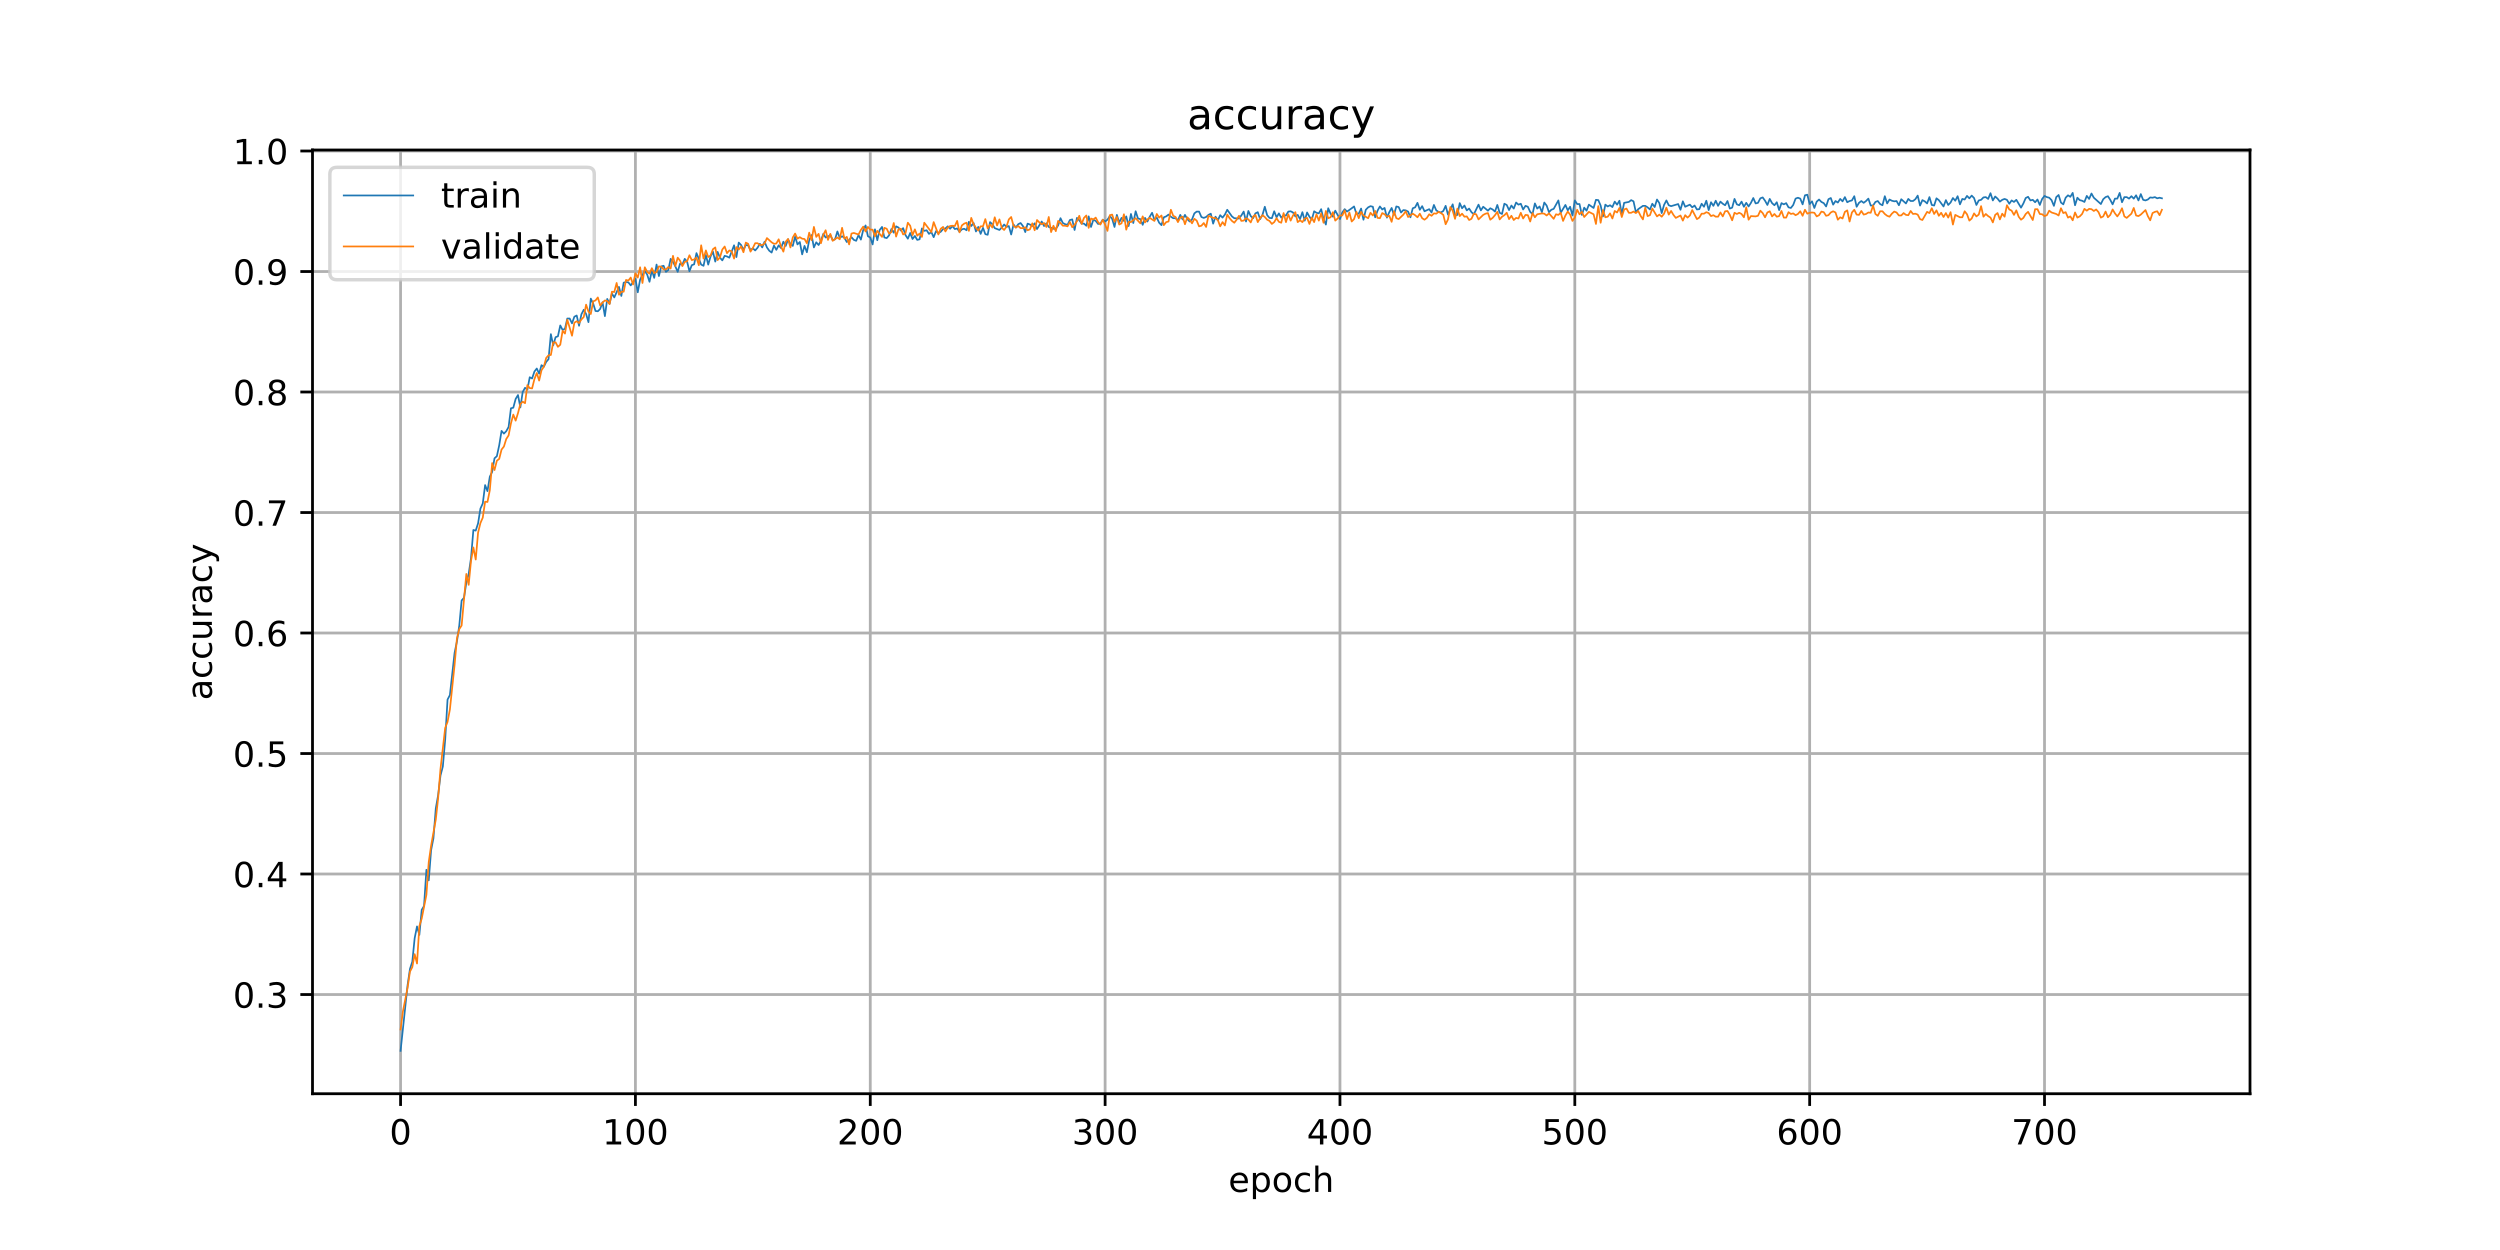 <?xml version="1.0" encoding="utf-8" standalone="no"?>
<!DOCTYPE svg PUBLIC "-//W3C//DTD SVG 1.1//EN"
  "http://www.w3.org/Graphics/SVG/1.1/DTD/svg11.dtd">
<!-- Created with matplotlib (https://matplotlib.org/) -->
<svg height="360pt" version="1.1" viewBox="0 0 720 360" width="720pt" xmlns="http://www.w3.org/2000/svg" xmlns:xlink="http://www.w3.org/1999/xlink">
 <defs>
  <style type="text/css">
*{stroke-linecap:butt;stroke-linejoin:round;}
  </style>
 </defs>
 <g id="figure_1">
  <g id="patch_1">
   <path d="M 0 360 
L 720 360 
L 720 0 
L 0 0 
z
" style="fill:#ffffff;"/>
  </g>
  <g id="axes_1">
   <g id="patch_2">
    <path d="M 90 315 
L 648 315 
L 648 43.2 
L 90 43.2 
z
" style="fill:#ffffff;"/>
   </g>
   <g id="matplotlib.axis_1">
    <g id="xtick_1">
     <g id="line2d_1">
      <path clip-path="url(#p1e8f402680)" d="M 115.364 315 
L 115.364 43.2 
" style="fill:none;stroke:#b0b0b0;stroke-linecap:square;stroke-width:0.8;"/>
     </g>
     <g id="line2d_2">
      <defs>
       <path d="M 0 0 
L 0 3.5 
" id="m808a7d48ee" style="stroke:#000000;stroke-width:0.8;"/>
      </defs>
      <g>
       <use style="stroke:#000000;stroke-width:0.8;" x="115.364" xlink:href="#m808a7d48ee" y="315"/>
      </g>
     </g>
     <g id="text_1">
      <!-- 0 -->
      <defs>
       <path d="M 31.781 66.406 
Q 24.172 66.406 20.328 58.906 
Q 16.5 51.422 16.5 36.375 
Q 16.5 21.391 20.328 13.891 
Q 24.172 6.391 31.781 6.391 
Q 39.453 6.391 43.281 13.891 
Q 47.125 21.391 47.125 36.375 
Q 47.125 51.422 43.281 58.906 
Q 39.453 66.406 31.781 66.406 
z
M 31.781 74.219 
Q 44.047 74.219 50.516 64.516 
Q 56.984 54.828 56.984 36.375 
Q 56.984 17.969 50.516 8.266 
Q 44.047 -1.422 31.781 -1.422 
Q 19.531 -1.422 13.062 8.266 
Q 6.594 17.969 6.594 36.375 
Q 6.594 54.828 13.062 64.516 
Q 19.531 74.219 31.781 74.219 
z
" id="DejaVuSans-48"/>
      </defs>
      <g transform="translate(112.182 329.598)scale(0.1 -0.1)">
       <use xlink:href="#DejaVuSans-48"/>
      </g>
     </g>
    </g>
    <g id="xtick_2">
     <g id="line2d_3">
      <path clip-path="url(#p1e8f402680)" d="M 183 315 
L 183 43.2 
" style="fill:none;stroke:#b0b0b0;stroke-linecap:square;stroke-width:0.8;"/>
     </g>
     <g id="line2d_4">
      <g>
       <use style="stroke:#000000;stroke-width:0.8;" x="183" xlink:href="#m808a7d48ee" y="315"/>
      </g>
     </g>
     <g id="text_2">
      <!-- 100 -->
      <defs>
       <path d="M 12.406 8.297 
L 28.516 8.297 
L 28.516 63.922 
L 10.984 60.406 
L 10.984 69.391 
L 28.422 72.906 
L 38.281 72.906 
L 38.281 8.297 
L 54.391 8.297 
L 54.391 0 
L 12.406 0 
z
" id="DejaVuSans-49"/>
      </defs>
      <g transform="translate(173.456 329.598)scale(0.1 -0.1)">
       <use xlink:href="#DejaVuSans-49"/>
       <use x="63.623" xlink:href="#DejaVuSans-48"/>
       <use x="127.246" xlink:href="#DejaVuSans-48"/>
      </g>
     </g>
    </g>
    <g id="xtick_3">
     <g id="line2d_5">
      <path clip-path="url(#p1e8f402680)" d="M 250.636 315 
L 250.636 43.2 
" style="fill:none;stroke:#b0b0b0;stroke-linecap:square;stroke-width:0.8;"/>
     </g>
     <g id="line2d_6">
      <g>
       <use style="stroke:#000000;stroke-width:0.8;" x="250.636" xlink:href="#m808a7d48ee" y="315"/>
      </g>
     </g>
     <g id="text_3">
      <!-- 200 -->
      <defs>
       <path d="M 19.188 8.297 
L 53.609 8.297 
L 53.609 0 
L 7.328 0 
L 7.328 8.297 
Q 12.938 14.109 22.625 23.891 
Q 32.328 33.688 34.812 36.531 
Q 39.547 41.844 41.422 45.531 
Q 43.312 49.219 43.312 52.781 
Q 43.312 58.594 39.234 62.25 
Q 35.156 65.922 28.609 65.922 
Q 23.969 65.922 18.812 64.312 
Q 13.672 62.703 7.812 59.422 
L 7.812 69.391 
Q 13.766 71.781 18.938 73 
Q 24.125 74.219 28.422 74.219 
Q 39.75 74.219 46.484 68.547 
Q 53.219 62.891 53.219 53.422 
Q 53.219 48.922 51.531 44.891 
Q 49.859 40.875 45.406 35.406 
Q 44.188 33.984 37.641 27.219 
Q 31.109 20.453 19.188 8.297 
z
" id="DejaVuSans-50"/>
      </defs>
      <g transform="translate(241.093 329.598)scale(0.1 -0.1)">
       <use xlink:href="#DejaVuSans-50"/>
       <use x="63.623" xlink:href="#DejaVuSans-48"/>
       <use x="127.246" xlink:href="#DejaVuSans-48"/>
      </g>
     </g>
    </g>
    <g id="xtick_4">
     <g id="line2d_7">
      <path clip-path="url(#p1e8f402680)" d="M 318.273 315 
L 318.273 43.2 
" style="fill:none;stroke:#b0b0b0;stroke-linecap:square;stroke-width:0.8;"/>
     </g>
     <g id="line2d_8">
      <g>
       <use style="stroke:#000000;stroke-width:0.8;" x="318.273" xlink:href="#m808a7d48ee" y="315"/>
      </g>
     </g>
     <g id="text_4">
      <!-- 300 -->
      <defs>
       <path d="M 40.578 39.312 
Q 47.656 37.797 51.625 33 
Q 55.609 28.219 55.609 21.188 
Q 55.609 10.406 48.188 4.484 
Q 40.766 -1.422 27.094 -1.422 
Q 22.516 -1.422 17.656 -0.516 
Q 12.797 0.391 7.625 2.203 
L 7.625 11.719 
Q 11.719 9.328 16.594 8.109 
Q 21.484 6.891 26.812 6.891 
Q 36.078 6.891 40.938 10.547 
Q 45.797 14.203 45.797 21.188 
Q 45.797 27.641 41.281 31.266 
Q 36.766 34.906 28.719 34.906 
L 20.219 34.906 
L 20.219 43.016 
L 29.109 43.016 
Q 36.375 43.016 40.234 45.922 
Q 44.094 48.828 44.094 54.297 
Q 44.094 59.906 40.109 62.906 
Q 36.141 65.922 28.719 65.922 
Q 24.656 65.922 20.016 65.031 
Q 15.375 64.156 9.812 62.312 
L 9.812 71.094 
Q 15.438 72.656 20.344 73.438 
Q 25.25 74.219 29.594 74.219 
Q 40.828 74.219 47.359 69.109 
Q 53.906 64.016 53.906 55.328 
Q 53.906 49.266 50.438 45.094 
Q 46.969 40.922 40.578 39.312 
z
" id="DejaVuSans-51"/>
      </defs>
      <g transform="translate(308.729 329.598)scale(0.1 -0.1)">
       <use xlink:href="#DejaVuSans-51"/>
       <use x="63.623" xlink:href="#DejaVuSans-48"/>
       <use x="127.246" xlink:href="#DejaVuSans-48"/>
      </g>
     </g>
    </g>
    <g id="xtick_5">
     <g id="line2d_9">
      <path clip-path="url(#p1e8f402680)" d="M 385.909 315 
L 385.909 43.2 
" style="fill:none;stroke:#b0b0b0;stroke-linecap:square;stroke-width:0.8;"/>
     </g>
     <g id="line2d_10">
      <g>
       <use style="stroke:#000000;stroke-width:0.8;" x="385.909" xlink:href="#m808a7d48ee" y="315"/>
      </g>
     </g>
     <g id="text_5">
      <!-- 400 -->
      <defs>
       <path d="M 37.797 64.312 
L 12.891 25.391 
L 37.797 25.391 
z
M 35.203 72.906 
L 47.609 72.906 
L 47.609 25.391 
L 58.016 25.391 
L 58.016 17.188 
L 47.609 17.188 
L 47.609 0 
L 37.797 0 
L 37.797 17.188 
L 4.891 17.188 
L 4.891 26.703 
z
" id="DejaVuSans-52"/>
      </defs>
      <g transform="translate(376.365 329.598)scale(0.1 -0.1)">
       <use xlink:href="#DejaVuSans-52"/>
       <use x="63.623" xlink:href="#DejaVuSans-48"/>
       <use x="127.246" xlink:href="#DejaVuSans-48"/>
      </g>
     </g>
    </g>
    <g id="xtick_6">
     <g id="line2d_11">
      <path clip-path="url(#p1e8f402680)" d="M 453.545 315 
L 453.545 43.2 
" style="fill:none;stroke:#b0b0b0;stroke-linecap:square;stroke-width:0.8;"/>
     </g>
     <g id="line2d_12">
      <g>
       <use style="stroke:#000000;stroke-width:0.8;" x="453.545" xlink:href="#m808a7d48ee" y="315"/>
      </g>
     </g>
     <g id="text_6">
      <!-- 500 -->
      <defs>
       <path d="M 10.797 72.906 
L 49.516 72.906 
L 49.516 64.594 
L 19.828 64.594 
L 19.828 46.734 
Q 21.969 47.469 24.109 47.828 
Q 26.266 48.188 28.422 48.188 
Q 40.625 48.188 47.75 41.5 
Q 54.891 34.812 54.891 23.391 
Q 54.891 11.625 47.562 5.094 
Q 40.234 -1.422 26.906 -1.422 
Q 22.312 -1.422 17.547 -0.641 
Q 12.797 0.141 7.719 1.703 
L 7.719 11.625 
Q 12.109 9.234 16.797 8.062 
Q 21.484 6.891 26.703 6.891 
Q 35.156 6.891 40.078 11.328 
Q 45.016 15.766 45.016 23.391 
Q 45.016 31 40.078 35.438 
Q 35.156 39.891 26.703 39.891 
Q 22.75 39.891 18.812 39.016 
Q 14.891 38.141 10.797 36.281 
z
" id="DejaVuSans-53"/>
      </defs>
      <g transform="translate(444.002 329.598)scale(0.1 -0.1)">
       <use xlink:href="#DejaVuSans-53"/>
       <use x="63.623" xlink:href="#DejaVuSans-48"/>
       <use x="127.246" xlink:href="#DejaVuSans-48"/>
      </g>
     </g>
    </g>
    <g id="xtick_7">
     <g id="line2d_13">
      <path clip-path="url(#p1e8f402680)" d="M 521.182 315 
L 521.182 43.2 
" style="fill:none;stroke:#b0b0b0;stroke-linecap:square;stroke-width:0.8;"/>
     </g>
     <g id="line2d_14">
      <g>
       <use style="stroke:#000000;stroke-width:0.8;" x="521.182" xlink:href="#m808a7d48ee" y="315"/>
      </g>
     </g>
     <g id="text_7">
      <!-- 600 -->
      <defs>
       <path d="M 33.016 40.375 
Q 26.375 40.375 22.484 35.828 
Q 18.609 31.297 18.609 23.391 
Q 18.609 15.531 22.484 10.953 
Q 26.375 6.391 33.016 6.391 
Q 39.656 6.391 43.531 10.953 
Q 47.406 15.531 47.406 23.391 
Q 47.406 31.297 43.531 35.828 
Q 39.656 40.375 33.016 40.375 
z
M 52.594 71.297 
L 52.594 62.312 
Q 48.875 64.062 45.094 64.984 
Q 41.312 65.922 37.594 65.922 
Q 27.828 65.922 22.672 59.328 
Q 17.531 52.734 16.797 39.406 
Q 19.672 43.656 24.016 45.922 
Q 28.375 48.188 33.594 48.188 
Q 44.578 48.188 50.953 41.516 
Q 57.328 34.859 57.328 23.391 
Q 57.328 12.156 50.688 5.359 
Q 44.047 -1.422 33.016 -1.422 
Q 20.359 -1.422 13.672 8.266 
Q 6.984 17.969 6.984 36.375 
Q 6.984 53.656 15.188 63.938 
Q 23.391 74.219 37.203 74.219 
Q 40.922 74.219 44.703 73.484 
Q 48.484 72.75 52.594 71.297 
z
" id="DejaVuSans-54"/>
      </defs>
      <g transform="translate(511.638 329.598)scale(0.1 -0.1)">
       <use xlink:href="#DejaVuSans-54"/>
       <use x="63.623" xlink:href="#DejaVuSans-48"/>
       <use x="127.246" xlink:href="#DejaVuSans-48"/>
      </g>
     </g>
    </g>
    <g id="xtick_8">
     <g id="line2d_15">
      <path clip-path="url(#p1e8f402680)" d="M 588.818 315 
L 588.818 43.2 
" style="fill:none;stroke:#b0b0b0;stroke-linecap:square;stroke-width:0.8;"/>
     </g>
     <g id="line2d_16">
      <g>
       <use style="stroke:#000000;stroke-width:0.8;" x="588.818" xlink:href="#m808a7d48ee" y="315"/>
      </g>
     </g>
     <g id="text_8">
      <!-- 700 -->
      <defs>
       <path d="M 8.203 72.906 
L 55.078 72.906 
L 55.078 68.703 
L 28.609 0 
L 18.312 0 
L 43.219 64.594 
L 8.203 64.594 
z
" id="DejaVuSans-55"/>
      </defs>
      <g transform="translate(579.274 329.598)scale(0.1 -0.1)">
       <use xlink:href="#DejaVuSans-55"/>
       <use x="63.623" xlink:href="#DejaVuSans-48"/>
       <use x="127.246" xlink:href="#DejaVuSans-48"/>
      </g>
     </g>
    </g>
    <g id="text_9">
     <!-- epoch -->
     <defs>
      <path d="M 56.203 29.594 
L 56.203 25.203 
L 14.891 25.203 
Q 15.484 15.922 20.484 11.062 
Q 25.484 6.203 34.422 6.203 
Q 39.594 6.203 44.453 7.469 
Q 49.312 8.734 54.109 11.281 
L 54.109 2.781 
Q 49.266 0.734 44.188 -0.344 
Q 39.109 -1.422 33.891 -1.422 
Q 20.797 -1.422 13.156 6.188 
Q 5.516 13.812 5.516 26.812 
Q 5.516 40.234 12.766 48.109 
Q 20.016 56 32.328 56 
Q 43.359 56 49.781 48.891 
Q 56.203 41.797 56.203 29.594 
z
M 47.219 32.234 
Q 47.125 39.594 43.094 43.984 
Q 39.062 48.391 32.422 48.391 
Q 24.906 48.391 20.391 44.141 
Q 15.875 39.891 15.188 32.172 
z
" id="DejaVuSans-101"/>
      <path d="M 18.109 8.203 
L 18.109 -20.797 
L 9.078 -20.797 
L 9.078 54.688 
L 18.109 54.688 
L 18.109 46.391 
Q 20.953 51.266 25.266 53.625 
Q 29.594 56 35.594 56 
Q 45.562 56 51.781 48.094 
Q 58.016 40.188 58.016 27.297 
Q 58.016 14.406 51.781 6.484 
Q 45.562 -1.422 35.594 -1.422 
Q 29.594 -1.422 25.266 0.953 
Q 20.953 3.328 18.109 8.203 
z
M 48.688 27.297 
Q 48.688 37.203 44.609 42.844 
Q 40.531 48.484 33.406 48.484 
Q 26.266 48.484 22.188 42.844 
Q 18.109 37.203 18.109 27.297 
Q 18.109 17.391 22.188 11.75 
Q 26.266 6.109 33.406 6.109 
Q 40.531 6.109 44.609 11.75 
Q 48.688 17.391 48.688 27.297 
z
" id="DejaVuSans-112"/>
      <path d="M 30.609 48.391 
Q 23.391 48.391 19.188 42.75 
Q 14.984 37.109 14.984 27.297 
Q 14.984 17.484 19.156 11.844 
Q 23.344 6.203 30.609 6.203 
Q 37.797 6.203 41.984 11.859 
Q 46.188 17.531 46.188 27.297 
Q 46.188 37.016 41.984 42.703 
Q 37.797 48.391 30.609 48.391 
z
M 30.609 56 
Q 42.328 56 49.016 48.375 
Q 55.719 40.766 55.719 27.297 
Q 55.719 13.875 49.016 6.219 
Q 42.328 -1.422 30.609 -1.422 
Q 18.844 -1.422 12.172 6.219 
Q 5.516 13.875 5.516 27.297 
Q 5.516 40.766 12.172 48.375 
Q 18.844 56 30.609 56 
z
" id="DejaVuSans-111"/>
      <path d="M 48.781 52.594 
L 48.781 44.188 
Q 44.969 46.297 41.141 47.344 
Q 37.312 48.391 33.406 48.391 
Q 24.656 48.391 19.812 42.844 
Q 14.984 37.312 14.984 27.297 
Q 14.984 17.281 19.812 11.734 
Q 24.656 6.203 33.406 6.203 
Q 37.312 6.203 41.141 7.25 
Q 44.969 8.297 48.781 10.406 
L 48.781 2.094 
Q 45.016 0.344 40.984 -0.531 
Q 36.969 -1.422 32.422 -1.422 
Q 20.062 -1.422 12.781 6.344 
Q 5.516 14.109 5.516 27.297 
Q 5.516 40.672 12.859 48.328 
Q 20.219 56 33.016 56 
Q 37.156 56 41.109 55.141 
Q 45.062 54.297 48.781 52.594 
z
" id="DejaVuSans-99"/>
      <path d="M 54.891 33.016 
L 54.891 0 
L 45.906 0 
L 45.906 32.719 
Q 45.906 40.484 42.875 44.328 
Q 39.844 48.188 33.797 48.188 
Q 26.516 48.188 22.312 43.547 
Q 18.109 38.922 18.109 30.906 
L 18.109 0 
L 9.078 0 
L 9.078 75.984 
L 18.109 75.984 
L 18.109 46.188 
Q 21.344 51.125 25.703 53.562 
Q 30.078 56 35.797 56 
Q 45.219 56 50.047 50.172 
Q 54.891 44.344 54.891 33.016 
z
" id="DejaVuSans-104"/>
     </defs>
     <g transform="translate(353.772 343.277)scale(0.1 -0.1)">
      <use xlink:href="#DejaVuSans-101"/>
      <use x="61.523" xlink:href="#DejaVuSans-112"/>
      <use x="125" xlink:href="#DejaVuSans-111"/>
      <use x="186.182" xlink:href="#DejaVuSans-99"/>
      <use x="241.162" xlink:href="#DejaVuSans-104"/>
     </g>
    </g>
   </g>
   <g id="matplotlib.axis_2">
    <g id="ytick_1">
     <g id="line2d_17">
      <path clip-path="url(#p1e8f402680)" d="M 90 286.421 
L 648 286.421 
" style="fill:none;stroke:#b0b0b0;stroke-linecap:square;stroke-width:0.8;"/>
     </g>
     <g id="line2d_18">
      <defs>
       <path d="M 0 0 
L -3.5 0 
" id="m03757359ed" style="stroke:#000000;stroke-width:0.8;"/>
      </defs>
      <g>
       <use style="stroke:#000000;stroke-width:0.8;" x="90" xlink:href="#m03757359ed" y="286.421"/>
      </g>
     </g>
     <g id="text_10">
      <!-- 0.3 -->
      <defs>
       <path d="M 10.688 12.406 
L 21 12.406 
L 21 0 
L 10.688 0 
z
" id="DejaVuSans-46"/>
      </defs>
      <g transform="translate(67.097 290.221)scale(0.1 -0.1)">
       <use xlink:href="#DejaVuSans-48"/>
       <use x="63.623" xlink:href="#DejaVuSans-46"/>
       <use x="95.41" xlink:href="#DejaVuSans-51"/>
      </g>
     </g>
    </g>
    <g id="ytick_2">
     <g id="line2d_19">
      <path clip-path="url(#p1e8f402680)" d="M 90 251.718 
L 648 251.718 
" style="fill:none;stroke:#b0b0b0;stroke-linecap:square;stroke-width:0.8;"/>
     </g>
     <g id="line2d_20">
      <g>
       <use style="stroke:#000000;stroke-width:0.8;" x="90" xlink:href="#m03757359ed" y="251.718"/>
      </g>
     </g>
     <g id="text_11">
      <!-- 0.4 -->
      <g transform="translate(67.097 255.517)scale(0.1 -0.1)">
       <use xlink:href="#DejaVuSans-48"/>
       <use x="63.623" xlink:href="#DejaVuSans-46"/>
       <use x="95.41" xlink:href="#DejaVuSans-52"/>
      </g>
     </g>
    </g>
    <g id="ytick_3">
     <g id="line2d_21">
      <path clip-path="url(#p1e8f402680)" d="M 90 217.014 
L 648 217.014 
" style="fill:none;stroke:#b0b0b0;stroke-linecap:square;stroke-width:0.8;"/>
     </g>
     <g id="line2d_22">
      <g>
       <use style="stroke:#000000;stroke-width:0.8;" x="90" xlink:href="#m03757359ed" y="217.014"/>
      </g>
     </g>
     <g id="text_12">
      <!-- 0.5 -->
      <g transform="translate(67.097 220.813)scale(0.1 -0.1)">
       <use xlink:href="#DejaVuSans-48"/>
       <use x="63.623" xlink:href="#DejaVuSans-46"/>
       <use x="95.41" xlink:href="#DejaVuSans-53"/>
      </g>
     </g>
    </g>
    <g id="ytick_4">
     <g id="line2d_23">
      <path clip-path="url(#p1e8f402680)" d="M 90 182.31 
L 648 182.31 
" style="fill:none;stroke:#b0b0b0;stroke-linecap:square;stroke-width:0.8;"/>
     </g>
     <g id="line2d_24">
      <g>
       <use style="stroke:#000000;stroke-width:0.8;" x="90" xlink:href="#m03757359ed" y="182.31"/>
      </g>
     </g>
     <g id="text_13">
      <!-- 0.6 -->
      <g transform="translate(67.097 186.109)scale(0.1 -0.1)">
       <use xlink:href="#DejaVuSans-48"/>
       <use x="63.623" xlink:href="#DejaVuSans-46"/>
       <use x="95.41" xlink:href="#DejaVuSans-54"/>
      </g>
     </g>
    </g>
    <g id="ytick_5">
     <g id="line2d_25">
      <path clip-path="url(#p1e8f402680)" d="M 90 147.606 
L 648 147.606 
" style="fill:none;stroke:#b0b0b0;stroke-linecap:square;stroke-width:0.8;"/>
     </g>
     <g id="line2d_26">
      <g>
       <use style="stroke:#000000;stroke-width:0.8;" x="90" xlink:href="#m03757359ed" y="147.606"/>
      </g>
     </g>
     <g id="text_14">
      <!-- 0.7 -->
      <g transform="translate(67.097 151.406)scale(0.1 -0.1)">
       <use xlink:href="#DejaVuSans-48"/>
       <use x="63.623" xlink:href="#DejaVuSans-46"/>
       <use x="95.41" xlink:href="#DejaVuSans-55"/>
      </g>
     </g>
    </g>
    <g id="ytick_6">
     <g id="line2d_27">
      <path clip-path="url(#p1e8f402680)" d="M 90 112.903 
L 648 112.903 
" style="fill:none;stroke:#b0b0b0;stroke-linecap:square;stroke-width:0.8;"/>
     </g>
     <g id="line2d_28">
      <g>
       <use style="stroke:#000000;stroke-width:0.8;" x="90" xlink:href="#m03757359ed" y="112.903"/>
      </g>
     </g>
     <g id="text_15">
      <!-- 0.8 -->
      <defs>
       <path d="M 31.781 34.625 
Q 24.75 34.625 20.719 30.859 
Q 16.703 27.094 16.703 20.516 
Q 16.703 13.922 20.719 10.156 
Q 24.75 6.391 31.781 6.391 
Q 38.812 6.391 42.859 10.172 
Q 46.922 13.969 46.922 20.516 
Q 46.922 27.094 42.891 30.859 
Q 38.875 34.625 31.781 34.625 
z
M 21.922 38.812 
Q 15.578 40.375 12.031 44.719 
Q 8.5 49.078 8.5 55.328 
Q 8.5 64.062 14.719 69.141 
Q 20.953 74.219 31.781 74.219 
Q 42.672 74.219 48.875 69.141 
Q 55.078 64.062 55.078 55.328 
Q 55.078 49.078 51.531 44.719 
Q 48 40.375 41.703 38.812 
Q 48.828 37.156 52.797 32.312 
Q 56.781 27.484 56.781 20.516 
Q 56.781 9.906 50.312 4.234 
Q 43.844 -1.422 31.781 -1.422 
Q 19.734 -1.422 13.25 4.234 
Q 6.781 9.906 6.781 20.516 
Q 6.781 27.484 10.781 32.312 
Q 14.797 37.156 21.922 38.812 
z
M 18.312 54.391 
Q 18.312 48.734 21.844 45.562 
Q 25.391 42.391 31.781 42.391 
Q 38.141 42.391 41.719 45.562 
Q 45.312 48.734 45.312 54.391 
Q 45.312 60.062 41.719 63.234 
Q 38.141 66.406 31.781 66.406 
Q 25.391 66.406 21.844 63.234 
Q 18.312 60.062 18.312 54.391 
z
" id="DejaVuSans-56"/>
      </defs>
      <g transform="translate(67.097 116.702)scale(0.1 -0.1)">
       <use xlink:href="#DejaVuSans-48"/>
       <use x="63.623" xlink:href="#DejaVuSans-46"/>
       <use x="95.41" xlink:href="#DejaVuSans-56"/>
      </g>
     </g>
    </g>
    <g id="ytick_7">
     <g id="line2d_29">
      <path clip-path="url(#p1e8f402680)" d="M 90 78.199 
L 648 78.199 
" style="fill:none;stroke:#b0b0b0;stroke-linecap:square;stroke-width:0.8;"/>
     </g>
     <g id="line2d_30">
      <g>
       <use style="stroke:#000000;stroke-width:0.8;" x="90" xlink:href="#m03757359ed" y="78.199"/>
      </g>
     </g>
     <g id="text_16">
      <!-- 0.9 -->
      <defs>
       <path d="M 10.984 1.516 
L 10.984 10.5 
Q 14.703 8.734 18.5 7.812 
Q 22.312 6.891 25.984 6.891 
Q 35.75 6.891 40.891 13.453 
Q 46.047 20.016 46.781 33.406 
Q 43.953 29.203 39.594 26.953 
Q 35.25 24.703 29.984 24.703 
Q 19.047 24.703 12.672 31.312 
Q 6.297 37.938 6.297 49.422 
Q 6.297 60.641 12.938 67.422 
Q 19.578 74.219 30.609 74.219 
Q 43.266 74.219 49.922 64.516 
Q 56.594 54.828 56.594 36.375 
Q 56.594 19.141 48.406 8.859 
Q 40.234 -1.422 26.422 -1.422 
Q 22.703 -1.422 18.891 -0.688 
Q 15.094 0.047 10.984 1.516 
z
M 30.609 32.422 
Q 37.25 32.422 41.125 36.953 
Q 45.016 41.5 45.016 49.422 
Q 45.016 57.281 41.125 61.844 
Q 37.25 66.406 30.609 66.406 
Q 23.969 66.406 20.094 61.844 
Q 16.219 57.281 16.219 49.422 
Q 16.219 41.5 20.094 36.953 
Q 23.969 32.422 30.609 32.422 
z
" id="DejaVuSans-57"/>
      </defs>
      <g transform="translate(67.097 81.998)scale(0.1 -0.1)">
       <use xlink:href="#DejaVuSans-48"/>
       <use x="63.623" xlink:href="#DejaVuSans-46"/>
       <use x="95.41" xlink:href="#DejaVuSans-57"/>
      </g>
     </g>
    </g>
    <g id="ytick_8">
     <g id="line2d_31">
      <path clip-path="url(#p1e8f402680)" d="M 90 43.495 
L 648 43.495 
" style="fill:none;stroke:#b0b0b0;stroke-linecap:square;stroke-width:0.8;"/>
     </g>
     <g id="line2d_32">
      <g>
       <use style="stroke:#000000;stroke-width:0.8;" x="90" xlink:href="#m03757359ed" y="43.495"/>
      </g>
     </g>
     <g id="text_17">
      <!-- 1.0 -->
      <g transform="translate(67.097 47.294)scale(0.1 -0.1)">
       <use xlink:href="#DejaVuSans-49"/>
       <use x="63.623" xlink:href="#DejaVuSans-46"/>
       <use x="95.41" xlink:href="#DejaVuSans-48"/>
      </g>
     </g>
    </g>
    <g id="text_18">
     <!-- accuracy -->
     <defs>
      <path d="M 34.281 27.484 
Q 23.391 27.484 19.188 25 
Q 14.984 22.516 14.984 16.5 
Q 14.984 11.719 18.141 8.906 
Q 21.297 6.109 26.703 6.109 
Q 34.188 6.109 38.703 11.406 
Q 43.219 16.703 43.219 25.484 
L 43.219 27.484 
z
M 52.203 31.203 
L 52.203 0 
L 43.219 0 
L 43.219 8.297 
Q 40.141 3.328 35.547 0.953 
Q 30.953 -1.422 24.312 -1.422 
Q 15.922 -1.422 10.953 3.297 
Q 6 8.016 6 15.922 
Q 6 25.141 12.172 29.828 
Q 18.359 34.516 30.609 34.516 
L 43.219 34.516 
L 43.219 35.406 
Q 43.219 41.609 39.141 45 
Q 35.062 48.391 27.688 48.391 
Q 23 48.391 18.547 47.266 
Q 14.109 46.141 10.016 43.891 
L 10.016 52.203 
Q 14.938 54.109 19.578 55.047 
Q 24.219 56 28.609 56 
Q 40.484 56 46.344 49.844 
Q 52.203 43.703 52.203 31.203 
z
" id="DejaVuSans-97"/>
      <path d="M 8.5 21.578 
L 8.5 54.688 
L 17.484 54.688 
L 17.484 21.922 
Q 17.484 14.156 20.5 10.266 
Q 23.531 6.391 29.594 6.391 
Q 36.859 6.391 41.078 11.031 
Q 45.312 15.672 45.312 23.688 
L 45.312 54.688 
L 54.297 54.688 
L 54.297 0 
L 45.312 0 
L 45.312 8.406 
Q 42.047 3.422 37.719 1 
Q 33.406 -1.422 27.688 -1.422 
Q 18.266 -1.422 13.375 4.438 
Q 8.5 10.297 8.5 21.578 
z
M 31.109 56 
z
" id="DejaVuSans-117"/>
      <path d="M 41.109 46.297 
Q 39.594 47.172 37.812 47.578 
Q 36.031 48 33.891 48 
Q 26.266 48 22.188 43.047 
Q 18.109 38.094 18.109 28.812 
L 18.109 0 
L 9.078 0 
L 9.078 54.688 
L 18.109 54.688 
L 18.109 46.188 
Q 20.953 51.172 25.484 53.578 
Q 30.031 56 36.531 56 
Q 37.453 56 38.578 55.875 
Q 39.703 55.766 41.062 55.516 
z
" id="DejaVuSans-114"/>
      <path d="M 32.172 -5.078 
Q 28.375 -14.844 24.75 -17.812 
Q 21.141 -20.797 15.094 -20.797 
L 7.906 -20.797 
L 7.906 -13.281 
L 13.188 -13.281 
Q 16.891 -13.281 18.938 -11.516 
Q 21 -9.766 23.484 -3.219 
L 25.094 0.875 
L 2.984 54.688 
L 12.5 54.688 
L 29.594 11.922 
L 46.688 54.688 
L 56.203 54.688 
z
" id="DejaVuSans-121"/>
     </defs>
     <g transform="translate(61.017 201.659)rotate(-90)scale(0.1 -0.1)">
      <use xlink:href="#DejaVuSans-97"/>
      <use x="61.279" xlink:href="#DejaVuSans-99"/>
      <use x="116.26" xlink:href="#DejaVuSans-99"/>
      <use x="171.24" xlink:href="#DejaVuSans-117"/>
      <use x="234.619" xlink:href="#DejaVuSans-114"/>
      <use x="275.732" xlink:href="#DejaVuSans-97"/>
      <use x="337.012" xlink:href="#DejaVuSans-99"/>
      <use x="391.992" xlink:href="#DejaVuSans-121"/>
     </g>
    </g>
   </g>
   <g id="line2d_33">
    <path clip-path="url(#p1e8f402680)" d="M 115.364 302.645 
L 117.393 283.645 
L 118.069 279.047 
L 118.745 276.965 
L 119.422 270.197 
L 120.098 266.814 
L 120.775 269.243 
L 121.451 262.042 
L 122.127 260.914 
L 122.804 250.503 
L 123.48 253.54 
L 124.156 244.864 
L 124.833 241.393 
L 125.509 232.804 
L 126.185 228.987 
L 126.862 223.347 
L 127.538 220.745 
L 128.215 213.023 
L 128.891 201.484 
L 129.567 200.183 
L 130.92 188.036 
L 131.596 184.739 
L 132.273 180.141 
L 132.949 172.94 
L 133.625 172.159 
L 134.302 167.821 
L 134.978 165.305 
L 135.655 160.707 
L 136.331 152.638 
L 137.007 152.812 
L 137.684 150.73 
L 138.36 146.478 
L 139.036 145.004 
L 139.713 139.711 
L 140.389 141.446 
L 141.065 137.282 
L 141.742 135.894 
L 142.418 131.99 
L 143.095 131.382 
L 143.771 128.259 
L 144.447 124.095 
L 145.124 124.875 
L 145.8 124.181 
L 146.476 122.967 
L 147.153 117.588 
L 147.829 117.414 
L 148.505 114.898 
L 149.182 113.77 
L 149.858 117.327 
L 150.535 112.903 
L 151.211 111.688 
L 151.887 112.208 
L 152.564 108.651 
L 153.24 108.998 
L 153.916 107.003 
L 154.593 106.135 
L 155.269 107.61 
L 155.945 105.181 
L 156.622 105.615 
L 157.298 104.227 
L 157.975 103.446 
L 158.651 96.245 
L 159.327 99.455 
L 160.004 97.112 
L 160.68 96.852 
L 161.356 93.729 
L 162.033 95.03 
L 162.709 94.683 
L 163.385 91.733 
L 164.062 91.733 
L 164.738 93.121 
L 165.415 91.213 
L 166.091 90.866 
L 166.767 93.815 
L 167.444 90.519 
L 168.12 89.217 
L 168.796 90.432 
L 169.473 92.774 
L 170.149 86.007 
L 170.825 87.395 
L 171.502 89.564 
L 172.178 89.651 
L 172.855 88.957 
L 173.531 87.048 
L 174.207 91.039 
L 174.884 86.094 
L 175.56 87.482 
L 176.236 84.532 
L 176.913 85.66 
L 178.265 82.623 
L 178.942 85.226 
L 179.618 81.409 
L 180.295 81.235 
L 180.971 81.322 
L 181.647 82.19 
L 183 80.281 
L 183.676 84.185 
L 184.353 80.541 
L 185.029 79.153 
L 185.705 78.025 
L 186.382 79.066 
L 187.058 81.149 
L 187.735 77.852 
L 188.411 80.021 
L 189.087 76.203 
L 189.764 79.5 
L 190.44 76.724 
L 191.116 76.55 
L 191.793 78.286 
L 192.469 77.765 
L 193.145 74.555 
L 193.822 75.422 
L 194.498 76.724 
L 195.175 78.286 
L 195.851 75.943 
L 196.527 76.203 
L 197.204 74.555 
L 197.88 75.336 
L 198.556 78.112 
L 199.233 76.377 
L 199.909 76.117 
L 200.585 72.906 
L 201.938 76.203 
L 202.615 76.55 
L 203.291 73.427 
L 203.967 76.203 
L 204.644 73.861 
L 205.32 72.473 
L 205.996 75.336 
L 206.673 72.559 
L 207.349 74.208 
L 208.025 74.989 
L 208.702 73.687 
L 209.378 73.861 
L 210.055 74.208 
L 211.407 70.651 
L 212.084 74.034 
L 212.76 69.87 
L 213.436 70.564 
L 214.113 71.952 
L 214.789 70.564 
L 215.465 70.651 
L 216.142 72.039 
L 216.818 71.518 
L 217.495 72.126 
L 218.171 71.345 
L 218.847 70.217 
L 219.524 71.258 
L 220.2 69.61 
L 220.876 71.258 
L 221.553 72.212 
L 222.229 72.733 
L 222.905 70.737 
L 223.582 71.952 
L 224.258 70.651 
L 224.935 71.432 
L 225.611 69.61 
L 226.287 70.824 
L 226.964 68.916 
L 227.64 70.304 
L 228.316 70.824 
L 228.993 68.135 
L 229.669 70.39 
L 230.345 69.696 
L 231.022 73.253 
L 231.698 70.824 
L 232.375 72.646 
L 233.051 69.176 
L 233.727 67.701 
L 234.404 71.258 
L 235.08 69.783 
L 235.756 70.564 
L 236.433 69.349 
L 237.109 67.354 
L 237.785 68.395 
L 238.462 68.135 
L 239.138 67.701 
L 239.815 69.176 
L 240.491 68.916 
L 241.167 66.66 
L 241.844 68.482 
L 242.52 68.048 
L 243.196 68.482 
L 243.873 69.696 
L 244.549 69.089 
L 245.225 68.308 
L 245.902 69.089 
L 246.578 69.349 
L 247.255 67.701 
L 247.931 69.002 
L 248.607 66.226 
L 249.284 64.925 
L 249.96 68.048 
L 250.636 68.395 
L 251.313 70.39 
L 251.989 66.052 
L 252.665 69.176 
L 253.342 66.226 
L 254.018 65.358 
L 254.695 68.395 
L 255.371 68.568 
L 256.047 67.788 
L 256.724 65.966 
L 257.4 67.007 
L 258.076 65.185 
L 258.753 65.532 
L 259.429 66.399 
L 260.105 65.705 
L 260.782 67.701 
L 261.458 68.742 
L 262.135 67.094 
L 262.811 68.829 
L 263.487 67.961 
L 264.164 69.089 
L 264.84 68.916 
L 265.516 65.792 
L 266.193 66.486 
L 266.869 66.313 
L 267.545 67.354 
L 268.222 66.833 
L 268.898 68.308 
L 269.575 66.573 
L 270.251 67.094 
L 270.927 66.747 
L 271.604 65.966 
L 272.28 65.792 
L 272.956 65.185 
L 273.633 65.879 
L 274.309 65.098 
L 274.985 65.966 
L 275.662 65.792 
L 276.338 66.747 
L 277.015 66.052 
L 277.691 65.879 
L 278.367 66.313 
L 279.044 63.883 
L 279.72 65.098 
L 280.396 64.23 
L 281.073 66.66 
L 281.749 65.358 
L 282.425 67.354 
L 283.102 65.619 
L 283.778 67.441 
L 284.455 67.614 
L 285.131 63.97 
L 285.807 64.578 
L 286.484 65.705 
L 287.836 66.226 
L 288.513 65.532 
L 289.189 64.664 
L 289.865 65.358 
L 290.542 65.098 
L 291.218 67.527 
L 291.895 64.664 
L 292.571 65.532 
L 293.247 64.578 
L 293.924 64.23 
L 294.6 65.098 
L 295.276 66.833 
L 295.953 64.404 
L 296.629 64.664 
L 297.305 65.098 
L 297.982 64.317 
L 298.658 65.966 
L 300.011 63.797 
L 300.687 65.098 
L 301.364 64.317 
L 302.04 65.358 
L 303.393 65.879 
L 304.069 65.879 
L 304.745 64.925 
L 305.422 62.842 
L 306.098 64.23 
L 306.775 64.578 
L 307.451 64.751 
L 308.127 63.363 
L 308.804 63.189 
L 309.48 66.226 
L 310.156 62.756 
L 310.833 63.45 
L 311.509 64.404 
L 312.185 64.404 
L 312.862 65.011 
L 313.538 62.322 
L 314.215 65.358 
L 314.891 63.276 
L 315.567 63.623 
L 316.244 64.491 
L 316.92 64.404 
L 317.596 63.276 
L 318.273 63.797 
L 318.949 63.276 
L 319.625 62.235 
L 320.302 63.016 
L 320.978 65.358 
L 321.655 61.888 
L 322.331 64.057 
L 323.007 62.756 
L 323.684 63.623 
L 324.36 62.322 
L 325.036 65.098 
L 325.713 61.628 
L 326.389 64.23 
L 327.065 60.847 
L 327.742 62.929 
L 328.418 63.103 
L 329.095 64.751 
L 329.771 62.756 
L 330.447 63.797 
L 331.124 62.409 
L 331.8 61.281 
L 332.476 63.276 
L 333.153 62.669 
L 333.829 64.144 
L 334.505 64.838 
L 335.182 62.582 
L 335.858 62.322 
L 336.535 61.801 
L 337.211 62.409 
L 337.887 62.842 
L 338.564 62.842 
L 339.24 63.45 
L 339.916 61.888 
L 340.593 63.189 
L 341.269 61.888 
L 341.945 63.103 
L 342.622 63.797 
L 343.298 63.189 
L 343.975 61.454 
L 344.651 60.934 
L 345.327 60.934 
L 346.004 62.495 
L 346.68 62.756 
L 347.356 62.495 
L 348.033 61.888 
L 348.709 61.541 
L 349.385 64.404 
L 350.062 62.409 
L 350.738 63.45 
L 351.415 61.975 
L 352.091 62.669 
L 352.767 61.801 
L 353.444 60.413 
L 354.796 62.322 
L 355.473 62.842 
L 356.825 62.929 
L 357.502 62.062 
L 358.178 60.934 
L 358.855 63.797 
L 359.531 60.76 
L 360.207 62.235 
L 360.884 62.842 
L 361.56 61.454 
L 362.236 61.107 
L 362.913 63.103 
L 363.589 61.888 
L 364.265 59.545 
L 364.942 61.975 
L 365.618 62.756 
L 366.295 62.842 
L 366.971 60.847 
L 367.647 62.582 
L 368.324 61.454 
L 369 62.669 
L 369.676 62.062 
L 370.353 62.062 
L 371.029 60.934 
L 371.705 60.847 
L 372.382 61.194 
L 373.058 62.322 
L 373.735 61.888 
L 374.411 63.103 
L 375.087 61.107 
L 375.764 63.536 
L 376.44 61.194 
L 377.116 62.409 
L 377.793 63.276 
L 378.469 60.847 
L 379.145 61.281 
L 379.822 61.454 
L 380.498 60.24 
L 381.175 63.103 
L 381.851 64.664 
L 382.527 59.979 
L 383.204 61.541 
L 383.88 62.409 
L 384.556 60.673 
L 385.909 63.103 
L 386.585 61.194 
L 387.262 60.24 
L 387.938 60.934 
L 389.291 59.979 
L 389.967 59.459 
L 390.644 61.541 
L 391.32 61.541 
L 391.996 60.066 
L 392.673 63.276 
L 393.349 60.413 
L 394.025 59.719 
L 394.702 59.372 
L 395.378 59.545 
L 396.055 62.582 
L 396.731 60.673 
L 397.407 59.459 
L 398.084 60.326 
L 398.76 59.893 
L 399.436 62.669 
L 400.113 61.107 
L 400.789 59.893 
L 401.465 61.888 
L 402.142 59.459 
L 402.818 59.632 
L 403.495 61.194 
L 404.171 60.5 
L 404.847 60.587 
L 405.524 60.934 
L 406.2 62.582 
L 406.876 59.979 
L 407.553 59.719 
L 408.229 58.418 
L 408.905 60.413 
L 409.582 59.372 
L 410.258 60.847 
L 411.611 60.24 
L 412.287 61.194 
L 412.964 59.025 
L 413.64 60.587 
L 414.316 61.02 
L 414.993 61.194 
L 415.669 60.76 
L 416.345 59.285 
L 417.022 61.801 
L 418.375 58.851 
L 419.051 62.062 
L 419.727 61.888 
L 420.404 58.504 
L 421.08 59.979 
L 421.756 59.198 
L 422.433 60.587 
L 423.109 60.066 
L 423.785 61.107 
L 424.462 61.714 
L 425.815 58.938 
L 426.491 60.587 
L 427.167 59.545 
L 428.52 60.673 
L 429.196 59.979 
L 429.873 60.326 
L 430.549 60.934 
L 431.225 59.025 
L 431.902 61.281 
L 432.578 61.628 
L 433.255 58.678 
L 433.931 59.025 
L 434.607 60.5 
L 435.284 59.198 
L 435.96 60.066 
L 436.636 58.331 
L 437.313 58.938 
L 437.989 58.678 
L 438.665 60.326 
L 439.342 59.285 
L 440.018 59.545 
L 440.695 61.02 
L 441.371 61.628 
L 442.047 58.591 
L 442.724 60.066 
L 443.4 59.459 
L 444.076 61.107 
L 444.753 58.331 
L 445.429 59.198 
L 446.105 61.107 
L 446.782 60.413 
L 447.458 60.153 
L 448.811 57.724 
L 449.487 61.281 
L 450.84 59.025 
L 451.516 60.587 
L 452.193 59.545 
L 452.869 62.062 
L 453.545 57.724 
L 454.222 58.765 
L 454.898 58.765 
L 455.575 61.888 
L 456.251 59.806 
L 456.927 60.673 
L 457.604 58.938 
L 458.956 59.893 
L 459.633 57.55 
L 460.309 57.637 
L 460.985 59.198 
L 461.662 62.322 
L 462.338 58.938 
L 463.015 59.459 
L 463.691 59.112 
L 464.367 59.632 
L 465.044 58.071 
L 465.72 58.938 
L 466.396 57.81 
L 467.073 61.714 
L 467.749 58.418 
L 469.102 58.157 
L 469.778 57.637 
L 470.455 57.984 
L 471.131 61.107 
L 471.807 60.24 
L 473.16 59.285 
L 473.836 59.285 
L 474.513 59.719 
L 475.189 60.326 
L 475.865 58.678 
L 476.542 59.632 
L 477.218 57.463 
L 477.895 58.504 
L 478.571 61.367 
L 479.247 59.025 
L 479.924 57.724 
L 480.6 59.112 
L 481.276 59.372 
L 483.305 58.765 
L 483.982 60.413 
L 484.658 57.984 
L 485.335 59.545 
L 486.687 58.938 
L 487.364 59.719 
L 488.04 59.198 
L 488.716 60.326 
L 489.393 60.24 
L 490.069 58.678 
L 490.745 59.545 
L 491.422 57.81 
L 492.098 60.5 
L 492.775 58.244 
L 493.451 59.285 
L 494.127 57.81 
L 494.804 59.285 
L 495.48 58.071 
L 496.156 58.678 
L 496.833 59.112 
L 497.509 57.897 
L 498.185 60.066 
L 498.862 59.806 
L 499.538 57.29 
L 500.215 58.851 
L 500.891 59.112 
L 501.567 58.071 
L 502.244 59.545 
L 502.92 58.418 
L 503.596 59.459 
L 504.273 58.418 
L 504.949 57.029 
L 505.625 58.591 
L 506.302 58.418 
L 506.978 57.116 
L 507.655 56.856 
L 508.331 57.81 
L 509.007 59.025 
L 509.684 57.29 
L 510.36 58.504 
L 511.036 59.112 
L 511.713 58.244 
L 512.389 60.5 
L 513.065 58.504 
L 513.742 58.851 
L 514.418 58.504 
L 515.095 59.719 
L 515.771 59.893 
L 516.447 59.025 
L 517.124 57.203 
L 517.8 56.943 
L 518.476 57.203 
L 519.153 58.851 
L 519.829 56.249 
L 520.505 56.075 
L 521.182 58.765 
L 521.858 57.984 
L 522.535 59.893 
L 523.211 58.071 
L 523.887 57.463 
L 524.564 58.157 
L 525.24 58.504 
L 525.916 59.459 
L 526.593 57.376 
L 527.269 57.029 
L 527.945 58.938 
L 528.622 57.897 
L 529.298 58.331 
L 529.975 57.29 
L 530.651 57.984 
L 531.327 56.769 
L 532.004 58.244 
L 532.68 57.897 
L 533.356 57.724 
L 534.033 56.509 
L 534.709 59.545 
L 535.385 58.418 
L 536.062 57.897 
L 536.738 58.418 
L 537.415 57.897 
L 538.091 57.203 
L 538.767 59.198 
L 539.444 59.198 
L 540.12 58.157 
L 540.796 57.897 
L 541.473 58.765 
L 542.149 59.112 
L 542.825 56.509 
L 543.502 58.591 
L 544.178 57.463 
L 544.855 57.81 
L 545.531 57.984 
L 546.207 57.897 
L 546.884 59.112 
L 547.56 57.376 
L 548.913 58.591 
L 549.589 57.29 
L 550.265 57.897 
L 550.942 57.897 
L 551.618 57.376 
L 552.295 56.335 
L 552.971 59.198 
L 553.647 57.637 
L 554.324 57.984 
L 555 58.591 
L 555.676 56.769 
L 556.353 59.025 
L 557.029 59.198 
L 557.705 57.116 
L 558.382 57.637 
L 559.735 59.459 
L 560.411 57.637 
L 561.087 59.025 
L 561.764 58.331 
L 562.44 57.029 
L 563.116 57.81 
L 563.793 56.509 
L 564.469 58.851 
L 565.145 57.29 
L 565.822 57.463 
L 566.498 56.422 
L 567.175 57.116 
L 567.851 56.335 
L 568.527 57.029 
L 569.204 59.025 
L 569.88 57.724 
L 570.556 57.55 
L 571.233 56.856 
L 571.909 56.769 
L 572.585 57.29 
L 573.262 55.641 
L 573.938 57.724 
L 574.615 56.596 
L 575.291 57.203 
L 575.967 58.071 
L 576.644 57.55 
L 577.32 57.29 
L 577.996 57.55 
L 578.673 58.678 
L 579.349 57.724 
L 580.025 58.157 
L 580.702 57.55 
L 582.055 59.806 
L 582.731 58.591 
L 583.407 57.029 
L 584.084 56.682 
L 584.76 57.724 
L 585.436 57.55 
L 586.113 58.244 
L 586.789 57.463 
L 587.465 59.025 
L 588.142 57.29 
L 588.818 56.422 
L 589.495 56.769 
L 590.171 56.943 
L 590.847 57.637 
L 591.524 59.285 
L 592.2 56.769 
L 592.876 56.162 
L 593.553 58.331 
L 594.229 58.851 
L 594.905 56.943 
L 595.582 56.249 
L 596.258 56.682 
L 596.935 55.555 
L 597.611 59.112 
L 598.287 56.943 
L 598.964 57.637 
L 599.64 57.81 
L 600.316 58.157 
L 600.993 56.422 
L 601.669 57.29 
L 602.345 55.728 
L 603.022 56.943 
L 605.051 58.765 
L 605.727 57.376 
L 606.404 56.769 
L 607.08 56.509 
L 607.756 57.55 
L 608.433 58.851 
L 609.109 57.203 
L 609.785 57.203 
L 610.462 55.555 
L 611.138 58.244 
L 611.815 56.769 
L 612.491 56.769 
L 613.167 57.203 
L 613.844 56.509 
L 614.52 57.203 
L 615.196 56.249 
L 615.873 57.724 
L 616.549 55.902 
L 617.225 57.55 
L 617.902 57.724 
L 618.578 57.463 
L 619.255 56.856 
L 619.931 56.943 
L 620.607 56.769 
L 621.284 57.116 
L 621.96 56.943 
L 622.636 57.116 
L 622.636 57.116 
" style="fill:none;stroke:#1f77b4;stroke-linecap:square;stroke-width:0.5;"/>
   </g>
   <g id="line2d_34">
    <path clip-path="url(#p1e8f402680)" d="M 115.364 296.486 
L 116.04 291.28 
L 117.393 284.426 
L 118.069 279.828 
L 118.745 278.526 
L 119.422 274.796 
L 120.098 277.485 
L 120.775 266.727 
L 121.451 264.558 
L 122.804 257.704 
L 123.48 248.247 
L 124.156 243.562 
L 125.509 236.014 
L 126.185 229.854 
L 126.862 221.439 
L 128.215 209.639 
L 128.891 207.904 
L 129.567 204.347 
L 130.92 191.507 
L 131.596 183.872 
L 132.273 181.182 
L 132.949 180.141 
L 134.302 165.305 
L 134.978 168.429 
L 135.655 161.488 
L 136.331 157.67 
L 137.007 161.141 
L 137.684 153.419 
L 138.36 150.643 
L 139.036 149.081 
L 139.713 144.483 
L 140.389 144.57 
L 141.065 141.186 
L 141.742 133.378 
L 142.418 135.373 
L 143.095 132.684 
L 143.771 132.163 
L 144.447 129.474 
L 145.124 128.606 
L 145.8 126.437 
L 146.476 125.396 
L 147.153 121.926 
L 147.829 119.409 
L 148.505 121.145 
L 149.182 118.976 
L 149.858 116.373 
L 150.535 115.679 
L 151.211 116.113 
L 151.887 110.907 
L 152.564 111.775 
L 153.24 111.861 
L 153.916 109.172 
L 154.593 107.437 
L 155.269 109.606 
L 155.945 106.656 
L 156.622 105.615 
L 157.298 103.099 
L 157.975 102.318 
L 158.651 102.231 
L 159.327 98.587 
L 160.004 98.587 
L 160.68 99.889 
L 161.356 99.281 
L 162.033 95.29 
L 162.709 96.071 
L 163.385 92.08 
L 164.738 96.679 
L 165.415 92.948 
L 166.091 92.514 
L 166.767 93.035 
L 167.444 91.994 
L 168.12 91.299 
L 168.796 87.742 
L 169.473 89.738 
L 170.149 90.432 
L 170.825 86.788 
L 171.502 86.528 
L 172.178 85.66 
L 172.855 88.003 
L 173.531 87.135 
L 174.207 86.528 
L 174.884 86.701 
L 175.56 87.569 
L 176.236 84.012 
L 176.913 84.098 
L 177.589 81.496 
L 178.265 84.879 
L 178.942 84.012 
L 179.618 84.012 
L 180.295 80.628 
L 180.971 80.802 
L 181.647 79.934 
L 182.324 81.929 
L 183 78.719 
L 183.676 79.934 
L 184.353 76.984 
L 185.029 81.496 
L 185.705 76.984 
L 186.382 78.286 
L 187.058 78.806 
L 187.735 77.244 
L 188.411 78.633 
L 189.087 78.372 
L 189.764 76.724 
L 190.44 76.811 
L 191.116 77.591 
L 191.793 77.591 
L 192.469 76.897 
L 193.145 77.331 
L 193.822 73.687 
L 194.498 76.637 
L 195.175 74.208 
L 195.851 75.075 
L 196.527 76.637 
L 197.204 75.422 
L 197.88 75.249 
L 198.556 73.514 
L 199.233 74.902 
L 199.909 74.728 
L 200.585 74.208 
L 201.262 76.377 
L 201.938 70.651 
L 202.615 74.468 
L 203.291 72.126 
L 203.967 74.034 
L 204.644 73.601 
L 205.32 71.779 
L 205.996 71.258 
L 206.673 74.902 
L 207.349 74.121 
L 208.025 71.865 
L 208.702 70.998 
L 209.378 72.906 
L 210.055 72.126 
L 210.731 72.386 
L 211.407 74.468 
L 212.084 71.171 
L 212.76 71.865 
L 213.436 70.998 
L 214.113 72.646 
L 214.789 69.87 
L 215.465 70.217 
L 216.142 72.473 
L 216.818 71.432 
L 217.495 70.043 
L 218.171 70.043 
L 218.847 70.564 
L 219.524 70.564 
L 220.2 70.13 
L 220.876 68.568 
L 222.229 69.783 
L 222.905 70.217 
L 223.582 70.13 
L 224.258 68.916 
L 224.935 70.998 
L 225.611 72.473 
L 226.287 69.61 
L 226.964 68.829 
L 227.64 71.258 
L 228.316 68.395 
L 228.993 67.267 
L 229.669 68.742 
L 230.345 68.308 
L 231.022 68.742 
L 231.698 68.829 
L 232.375 70.043 
L 233.051 67.007 
L 233.727 69.176 
L 234.404 65.358 
L 235.08 68.221 
L 235.756 67.354 
L 236.433 70.043 
L 237.109 67.614 
L 237.785 66.313 
L 238.462 69.089 
L 239.138 67.354 
L 239.815 69.349 
L 241.167 68.395 
L 241.844 68.916 
L 242.52 65.619 
L 243.196 68.742 
L 243.873 68.221 
L 244.549 70.39 
L 245.225 67.267 
L 245.902 67.094 
L 247.255 67.527 
L 247.931 66.226 
L 248.607 65.272 
L 249.284 66.66 
L 249.96 65.358 
L 250.636 66.139 
L 251.313 66.139 
L 251.989 68.048 
L 252.665 66.486 
L 254.018 68.221 
L 254.695 65.619 
L 255.371 65.879 
L 256.047 67.267 
L 256.724 66.833 
L 257.4 64.23 
L 258.076 68.135 
L 258.753 66.052 
L 259.429 65.879 
L 260.105 67.527 
L 260.782 67.18 
L 261.458 64.144 
L 262.135 65.011 
L 262.811 67.701 
L 263.487 66.052 
L 264.164 67.874 
L 264.84 67.267 
L 265.516 68.221 
L 266.193 64.144 
L 268.222 66.833 
L 268.898 63.97 
L 270.251 67.527 
L 270.927 65.879 
L 271.604 65.358 
L 272.28 66.66 
L 272.956 65.532 
L 273.633 65.098 
L 274.309 65.011 
L 274.985 65.098 
L 275.662 63.623 
L 276.338 66.92 
L 277.015 64.925 
L 277.691 64.404 
L 278.367 64.144 
L 279.044 66.486 
L 279.72 62.756 
L 280.396 64.578 
L 281.073 65.619 
L 281.749 66.399 
L 282.425 65.185 
L 283.102 65.185 
L 283.778 63.103 
L 284.455 65.792 
L 285.131 64.664 
L 285.807 65.532 
L 286.484 62.582 
L 287.16 64.925 
L 287.836 63.189 
L 288.513 65.619 
L 289.189 66.226 
L 289.865 65.272 
L 290.542 63.189 
L 291.218 62.495 
L 291.895 65.011 
L 292.571 65.532 
L 293.247 65.098 
L 293.924 65.705 
L 294.6 65.705 
L 295.276 65.445 
L 295.953 66.313 
L 296.629 66.052 
L 297.305 64.317 
L 297.982 66.313 
L 298.658 63.363 
L 299.335 64.057 
L 300.011 64.578 
L 300.687 64.23 
L 301.364 65.358 
L 302.04 62.495 
L 302.716 66.833 
L 303.393 65.011 
L 304.069 66.573 
L 304.745 63.623 
L 305.422 64.23 
L 306.098 65.011 
L 306.775 65.011 
L 307.451 65.185 
L 308.127 63.97 
L 308.804 65.445 
L 309.48 64.751 
L 310.156 63.71 
L 310.833 62.148 
L 311.509 64.491 
L 312.185 62.756 
L 312.862 62.062 
L 313.538 65.619 
L 314.215 62.929 
L 314.891 63.189 
L 315.567 62.669 
L 316.244 63.97 
L 316.92 64.664 
L 317.596 63.276 
L 318.273 64.664 
L 318.949 66.486 
L 319.625 61.975 
L 320.302 61.801 
L 320.978 63.883 
L 321.655 62.495 
L 322.331 64.664 
L 323.007 64.317 
L 323.684 61.714 
L 324.36 66.139 
L 325.036 63.883 
L 325.713 63.97 
L 327.065 62.842 
L 328.418 64.317 
L 329.095 62.322 
L 329.771 64.057 
L 330.447 63.189 
L 331.124 62.756 
L 332.476 63.623 
L 333.153 61.628 
L 333.829 62.669 
L 334.505 62.062 
L 335.182 64.838 
L 335.858 63.97 
L 336.535 63.797 
L 337.211 60.413 
L 337.887 62.148 
L 338.564 62.495 
L 339.24 63.97 
L 339.916 62.669 
L 340.593 62.409 
L 341.269 64.578 
L 341.945 62.582 
L 342.622 63.276 
L 343.298 64.317 
L 343.975 63.016 
L 344.651 63.536 
L 345.327 65.185 
L 346.004 65.011 
L 346.68 64.23 
L 347.356 65.358 
L 348.033 62.148 
L 349.385 62.756 
L 350.062 62.842 
L 350.738 63.363 
L 351.415 65.185 
L 352.091 63.97 
L 352.767 64.925 
L 353.444 61.801 
L 354.12 62.842 
L 354.796 63.623 
L 355.473 64.144 
L 356.149 63.276 
L 356.825 62.148 
L 357.502 63.623 
L 358.178 63.536 
L 358.855 62.842 
L 359.531 63.189 
L 360.207 64.057 
L 360.884 62.409 
L 361.56 61.888 
L 362.236 63.97 
L 362.913 62.842 
L 363.589 61.975 
L 364.265 62.495 
L 364.942 63.276 
L 365.618 63.623 
L 366.295 64.491 
L 366.971 63.97 
L 367.647 62.842 
L 368.324 63.883 
L 369 64.144 
L 369.676 61.367 
L 370.353 63.97 
L 371.029 61.714 
L 371.705 63.536 
L 372.382 62.062 
L 373.058 61.107 
L 373.735 63.97 
L 374.411 63.45 
L 375.087 63.97 
L 375.764 62.929 
L 376.44 62.756 
L 377.116 64.491 
L 377.793 62.669 
L 378.469 63.97 
L 379.145 61.714 
L 379.822 63.536 
L 380.498 61.454 
L 381.175 64.144 
L 381.851 60.76 
L 382.527 62.842 
L 383.204 62.582 
L 383.88 61.107 
L 384.556 63.536 
L 385.233 62.929 
L 385.909 62.062 
L 386.585 62.062 
L 387.262 60.587 
L 387.938 63.103 
L 388.615 61.194 
L 389.291 63.797 
L 389.967 63.103 
L 390.644 61.02 
L 391.32 62.842 
L 391.996 61.02 
L 392.673 62.062 
L 394.025 62.842 
L 394.702 61.281 
L 395.378 62.062 
L 396.055 60.76 
L 396.731 62.756 
L 397.407 62.842 
L 398.084 61.367 
L 398.76 61.714 
L 399.436 62.409 
L 400.113 62.148 
L 400.789 63.883 
L 401.465 60.847 
L 402.142 62.842 
L 402.818 63.103 
L 404.171 61.801 
L 404.847 60.847 
L 405.524 62.495 
L 406.876 61.541 
L 407.553 61.975 
L 408.229 62.582 
L 408.905 61.541 
L 409.582 62.842 
L 410.258 63.276 
L 410.935 62.756 
L 411.611 61.714 
L 412.287 62.148 
L 412.964 61.454 
L 413.64 61.541 
L 414.316 61.02 
L 414.993 61.367 
L 415.669 61.888 
L 416.345 64.578 
L 417.022 63.189 
L 417.698 59.632 
L 418.375 60.673 
L 419.051 63.016 
L 419.727 60.066 
L 420.404 62.235 
L 421.08 61.541 
L 421.756 62.409 
L 422.433 62.322 
L 423.109 63.363 
L 423.785 63.016 
L 424.462 61.541 
L 425.138 61.714 
L 425.815 63.189 
L 427.167 61.888 
L 427.844 61.541 
L 428.52 61.367 
L 429.196 63.276 
L 429.873 62.756 
L 430.549 61.975 
L 431.225 61.02 
L 431.902 63.189 
L 432.578 62.409 
L 433.255 61.975 
L 433.931 61.281 
L 434.607 63.103 
L 435.284 62.148 
L 435.96 63.363 
L 436.636 62.756 
L 437.313 62.929 
L 437.989 61.281 
L 438.665 62.929 
L 439.342 61.888 
L 440.018 61.975 
L 440.695 63.797 
L 441.371 61.367 
L 442.047 62.582 
L 442.724 61.714 
L 444.076 61.454 
L 444.753 61.541 
L 445.429 62.062 
L 446.105 61.454 
L 447.458 63.016 
L 448.135 61.714 
L 448.811 61.888 
L 449.487 61.281 
L 450.164 63.623 
L 450.84 62.062 
L 451.516 60.934 
L 452.193 61.801 
L 452.869 63.623 
L 453.545 62.669 
L 454.222 60.413 
L 454.898 61.714 
L 455.575 61.02 
L 456.251 62.495 
L 457.604 61.02 
L 458.956 61.714 
L 459.633 64.491 
L 460.309 59.372 
L 460.985 64.144 
L 461.662 60.5 
L 462.338 62.582 
L 463.015 62.409 
L 463.691 61.454 
L 464.367 62.929 
L 465.044 60.76 
L 465.72 61.194 
L 466.396 59.893 
L 467.073 62.495 
L 467.749 60.326 
L 468.425 60.066 
L 469.102 61.281 
L 469.778 61.281 
L 470.455 60.934 
L 471.131 61.367 
L 471.807 60.76 
L 472.484 62.148 
L 473.16 63.189 
L 473.836 59.806 
L 474.513 62.235 
L 475.189 61.975 
L 475.865 60.066 
L 477.218 62.322 
L 477.895 61.801 
L 478.571 62.409 
L 479.247 61.541 
L 479.924 59.806 
L 480.6 61.801 
L 481.276 60.76 
L 481.953 61.888 
L 482.629 62.756 
L 483.982 62.062 
L 484.658 63.536 
L 485.335 61.975 
L 486.011 62.669 
L 486.687 62.062 
L 487.364 60.5 
L 488.716 63.103 
L 489.393 62.669 
L 490.069 61.541 
L 490.745 61.541 
L 491.422 61.107 
L 492.098 61.367 
L 492.775 62.235 
L 493.451 61.975 
L 494.127 62.409 
L 494.804 62.409 
L 495.48 61.194 
L 496.156 62.322 
L 496.833 60.847 
L 497.509 60.76 
L 498.185 61.888 
L 498.862 63.45 
L 499.538 61.281 
L 500.215 61.628 
L 500.891 61.281 
L 501.567 61.628 
L 502.244 62.582 
L 502.92 59.719 
L 503.596 63.276 
L 504.273 62.235 
L 505.625 62.322 
L 506.302 62.148 
L 506.978 60.673 
L 507.655 61.367 
L 508.331 62.582 
L 509.007 61.194 
L 509.684 60.847 
L 510.36 62.322 
L 511.036 61.628 
L 511.713 62.409 
L 512.389 62.235 
L 513.065 60.76 
L 513.742 62.669 
L 514.418 62.669 
L 515.095 61.107 
L 515.771 61.628 
L 516.447 61.454 
L 517.124 61.975 
L 517.8 61.628 
L 518.476 60.847 
L 519.153 62.148 
L 519.829 60.413 
L 520.505 61.541 
L 521.182 61.281 
L 521.858 61.194 
L 522.535 61.281 
L 523.211 62.322 
L 523.887 61.975 
L 524.564 60.934 
L 525.24 61.107 
L 525.916 62.148 
L 526.593 61.975 
L 527.269 61.194 
L 527.945 60.847 
L 528.622 61.194 
L 529.298 63.276 
L 529.975 62.582 
L 530.651 62.929 
L 531.327 61.02 
L 532.004 60.587 
L 532.68 63.797 
L 533.356 61.194 
L 534.033 60.413 
L 534.709 61.801 
L 535.385 61.888 
L 536.062 60.76 
L 536.738 61.801 
L 537.415 61.628 
L 538.091 61.194 
L 538.767 61.281 
L 539.444 59.198 
L 540.12 61.628 
L 540.796 62.148 
L 541.473 60.847 
L 542.149 60.847 
L 542.825 61.628 
L 543.502 62.148 
L 544.178 62.409 
L 544.855 61.541 
L 545.531 60.934 
L 546.207 61.194 
L 546.884 62.062 
L 547.56 62.062 
L 548.236 61.367 
L 548.913 61.888 
L 549.589 61.975 
L 550.265 60.76 
L 550.942 61.628 
L 551.618 61.541 
L 552.295 61.801 
L 552.971 63.103 
L 553.647 63.363 
L 555 61.02 
L 555.676 61.367 
L 556.353 59.979 
L 557.029 61.628 
L 557.705 60.587 
L 558.382 62.148 
L 559.058 61.281 
L 559.735 62.495 
L 560.411 61.367 
L 561.087 62.669 
L 561.764 61.107 
L 562.44 64.664 
L 563.116 61.888 
L 564.469 62.582 
L 565.145 62.582 
L 565.822 60.847 
L 566.498 61.714 
L 567.175 63.536 
L 567.851 62.929 
L 568.527 61.454 
L 569.204 62.322 
L 569.88 61.801 
L 570.556 59.372 
L 571.233 62.409 
L 571.909 61.628 
L 572.585 62.235 
L 573.262 62.669 
L 573.938 64.057 
L 574.615 61.888 
L 575.291 61.367 
L 575.967 63.189 
L 576.644 61.541 
L 577.32 62.409 
L 577.996 59.112 
L 578.673 60.326 
L 579.349 60.673 
L 580.025 61.888 
L 580.702 60.587 
L 581.378 62.409 
L 582.055 63.276 
L 582.731 62.756 
L 583.407 61.628 
L 584.084 61.02 
L 585.436 63.363 
L 586.113 60.24 
L 586.789 60.24 
L 587.465 61.628 
L 588.142 61.714 
L 588.818 62.235 
L 589.495 61.975 
L 590.171 60.673 
L 590.847 61.194 
L 592.2 61.628 
L 592.876 62.062 
L 593.553 59.979 
L 594.229 61.367 
L 594.905 61.107 
L 595.582 62.669 
L 596.258 62.322 
L 596.935 63.45 
L 597.611 61.194 
L 598.287 62.669 
L 598.964 62.322 
L 599.64 61.628 
L 600.316 60.153 
L 600.993 60.673 
L 601.669 60.153 
L 602.345 60.24 
L 603.022 60.76 
L 603.698 60.326 
L 604.375 61.107 
L 605.051 62.669 
L 605.727 62.322 
L 606.404 60.934 
L 607.08 62.582 
L 607.756 61.888 
L 608.433 60.326 
L 609.109 61.454 
L 609.785 62.322 
L 610.462 61.367 
L 611.138 59.979 
L 611.815 62.322 
L 612.491 62.756 
L 613.844 61.541 
L 614.52 59.893 
L 615.196 62.062 
L 615.873 62.235 
L 616.549 61.801 
L 617.902 60.5 
L 618.578 62.235 
L 619.255 63.45 
L 619.931 61.367 
L 620.607 61.02 
L 621.284 60.847 
L 621.96 61.975 
L 622.636 60.413 
L 622.636 60.413 
" style="fill:none;stroke:#ff7f0e;stroke-linecap:square;stroke-width:0.5;"/>
   </g>
   <g id="patch_3">
    <path d="M 90 315 
L 90 43.2 
" style="fill:none;stroke:#000000;stroke-linecap:square;stroke-linejoin:miter;stroke-width:0.8;"/>
   </g>
   <g id="patch_4">
    <path d="M 648 315 
L 648 43.2 
" style="fill:none;stroke:#000000;stroke-linecap:square;stroke-linejoin:miter;stroke-width:0.8;"/>
   </g>
   <g id="patch_5">
    <path d="M 90 315 
L 648 315 
" style="fill:none;stroke:#000000;stroke-linecap:square;stroke-linejoin:miter;stroke-width:0.8;"/>
   </g>
   <g id="patch_6">
    <path d="M 90 43.2 
L 648 43.2 
" style="fill:none;stroke:#000000;stroke-linecap:square;stroke-linejoin:miter;stroke-width:0.8;"/>
   </g>
   <g id="text_19">
    <!-- accuracy -->
    <g transform="translate(341.929 37.2)scale(0.12 -0.12)">
     <use xlink:href="#DejaVuSans-97"/>
     <use x="61.279" xlink:href="#DejaVuSans-99"/>
     <use x="116.26" xlink:href="#DejaVuSans-99"/>
     <use x="171.24" xlink:href="#DejaVuSans-117"/>
     <use x="234.619" xlink:href="#DejaVuSans-114"/>
     <use x="275.732" xlink:href="#DejaVuSans-97"/>
     <use x="337.012" xlink:href="#DejaVuSans-99"/>
     <use x="391.992" xlink:href="#DejaVuSans-121"/>
    </g>
   </g>
   <g id="legend_1">
    <g id="patch_7">
     <path d="M 97 80.556 
L 169.153 80.556 
Q 171.153 80.556 171.153 78.556 
L 171.153 50.2 
Q 171.153 48.2 169.153 48.2 
L 97 48.2 
Q 95 48.2 95 50.2 
L 95 78.556 
Q 95 80.556 97 80.556 
z
" style="fill:#ffffff;opacity:0.8;stroke:#cccccc;stroke-linejoin:miter;"/>
    </g>
    <g id="line2d_35">
     <path d="M 99 56.298 
L 119 56.298 
" style="fill:none;stroke:#1f77b4;stroke-linecap:square;stroke-width:0.5;"/>
    </g>
    <g id="line2d_36"/>
    <g id="text_20">
     <!-- train -->
     <defs>
      <path d="M 18.312 70.219 
L 18.312 54.688 
L 36.812 54.688 
L 36.812 47.703 
L 18.312 47.703 
L 18.312 18.016 
Q 18.312 11.328 20.141 9.422 
Q 21.969 7.516 27.594 7.516 
L 36.812 7.516 
L 36.812 0 
L 27.594 0 
Q 17.188 0 13.234 3.875 
Q 9.281 7.766 9.281 18.016 
L 9.281 47.703 
L 2.688 47.703 
L 2.688 54.688 
L 9.281 54.688 
L 9.281 70.219 
z
" id="DejaVuSans-116"/>
      <path d="M 9.422 54.688 
L 18.406 54.688 
L 18.406 0 
L 9.422 0 
z
M 9.422 75.984 
L 18.406 75.984 
L 18.406 64.594 
L 9.422 64.594 
z
" id="DejaVuSans-105"/>
      <path d="M 54.891 33.016 
L 54.891 0 
L 45.906 0 
L 45.906 32.719 
Q 45.906 40.484 42.875 44.328 
Q 39.844 48.188 33.797 48.188 
Q 26.516 48.188 22.312 43.547 
Q 18.109 38.922 18.109 30.906 
L 18.109 0 
L 9.078 0 
L 9.078 54.688 
L 18.109 54.688 
L 18.109 46.188 
Q 21.344 51.125 25.703 53.562 
Q 30.078 56 35.797 56 
Q 45.219 56 50.047 50.172 
Q 54.891 44.344 54.891 33.016 
z
" id="DejaVuSans-110"/>
     </defs>
     <g transform="translate(127 59.798)scale(0.1 -0.1)">
      <use xlink:href="#DejaVuSans-116"/>
      <use x="39.209" xlink:href="#DejaVuSans-114"/>
      <use x="80.322" xlink:href="#DejaVuSans-97"/>
      <use x="141.602" xlink:href="#DejaVuSans-105"/>
      <use x="169.385" xlink:href="#DejaVuSans-110"/>
     </g>
    </g>
    <g id="line2d_37">
     <path d="M 99 70.977 
L 119 70.977 
" style="fill:none;stroke:#ff7f0e;stroke-linecap:square;stroke-width:0.5;"/>
    </g>
    <g id="line2d_38"/>
    <g id="text_21">
     <!-- validate -->
     <defs>
      <path d="M 2.984 54.688 
L 12.5 54.688 
L 29.594 8.797 
L 46.688 54.688 
L 56.203 54.688 
L 35.688 0 
L 23.484 0 
z
" id="DejaVuSans-118"/>
      <path d="M 9.422 75.984 
L 18.406 75.984 
L 18.406 0 
L 9.422 0 
z
" id="DejaVuSans-108"/>
      <path d="M 45.406 46.391 
L 45.406 75.984 
L 54.391 75.984 
L 54.391 0 
L 45.406 0 
L 45.406 8.203 
Q 42.578 3.328 38.25 0.953 
Q 33.938 -1.422 27.875 -1.422 
Q 17.969 -1.422 11.734 6.484 
Q 5.516 14.406 5.516 27.297 
Q 5.516 40.188 11.734 48.094 
Q 17.969 56 27.875 56 
Q 33.938 56 38.25 53.625 
Q 42.578 51.266 45.406 46.391 
z
M 14.797 27.297 
Q 14.797 17.391 18.875 11.75 
Q 22.953 6.109 30.078 6.109 
Q 37.203 6.109 41.297 11.75 
Q 45.406 17.391 45.406 27.297 
Q 45.406 37.203 41.297 42.844 
Q 37.203 48.484 30.078 48.484 
Q 22.953 48.484 18.875 42.844 
Q 14.797 37.203 14.797 27.297 
z
" id="DejaVuSans-100"/>
     </defs>
     <g transform="translate(127 74.477)scale(0.1 -0.1)">
      <use xlink:href="#DejaVuSans-118"/>
      <use x="59.18" xlink:href="#DejaVuSans-97"/>
      <use x="120.459" xlink:href="#DejaVuSans-108"/>
      <use x="148.242" xlink:href="#DejaVuSans-105"/>
      <use x="176.025" xlink:href="#DejaVuSans-100"/>
      <use x="239.502" xlink:href="#DejaVuSans-97"/>
      <use x="300.781" xlink:href="#DejaVuSans-116"/>
      <use x="339.99" xlink:href="#DejaVuSans-101"/>
     </g>
    </g>
   </g>
  </g>
 </g>
 <defs>
  <clipPath id="p1e8f402680">
   <rect height="271.8" width="558" x="90" y="43.2"/>
  </clipPath>
 </defs>
</svg>
